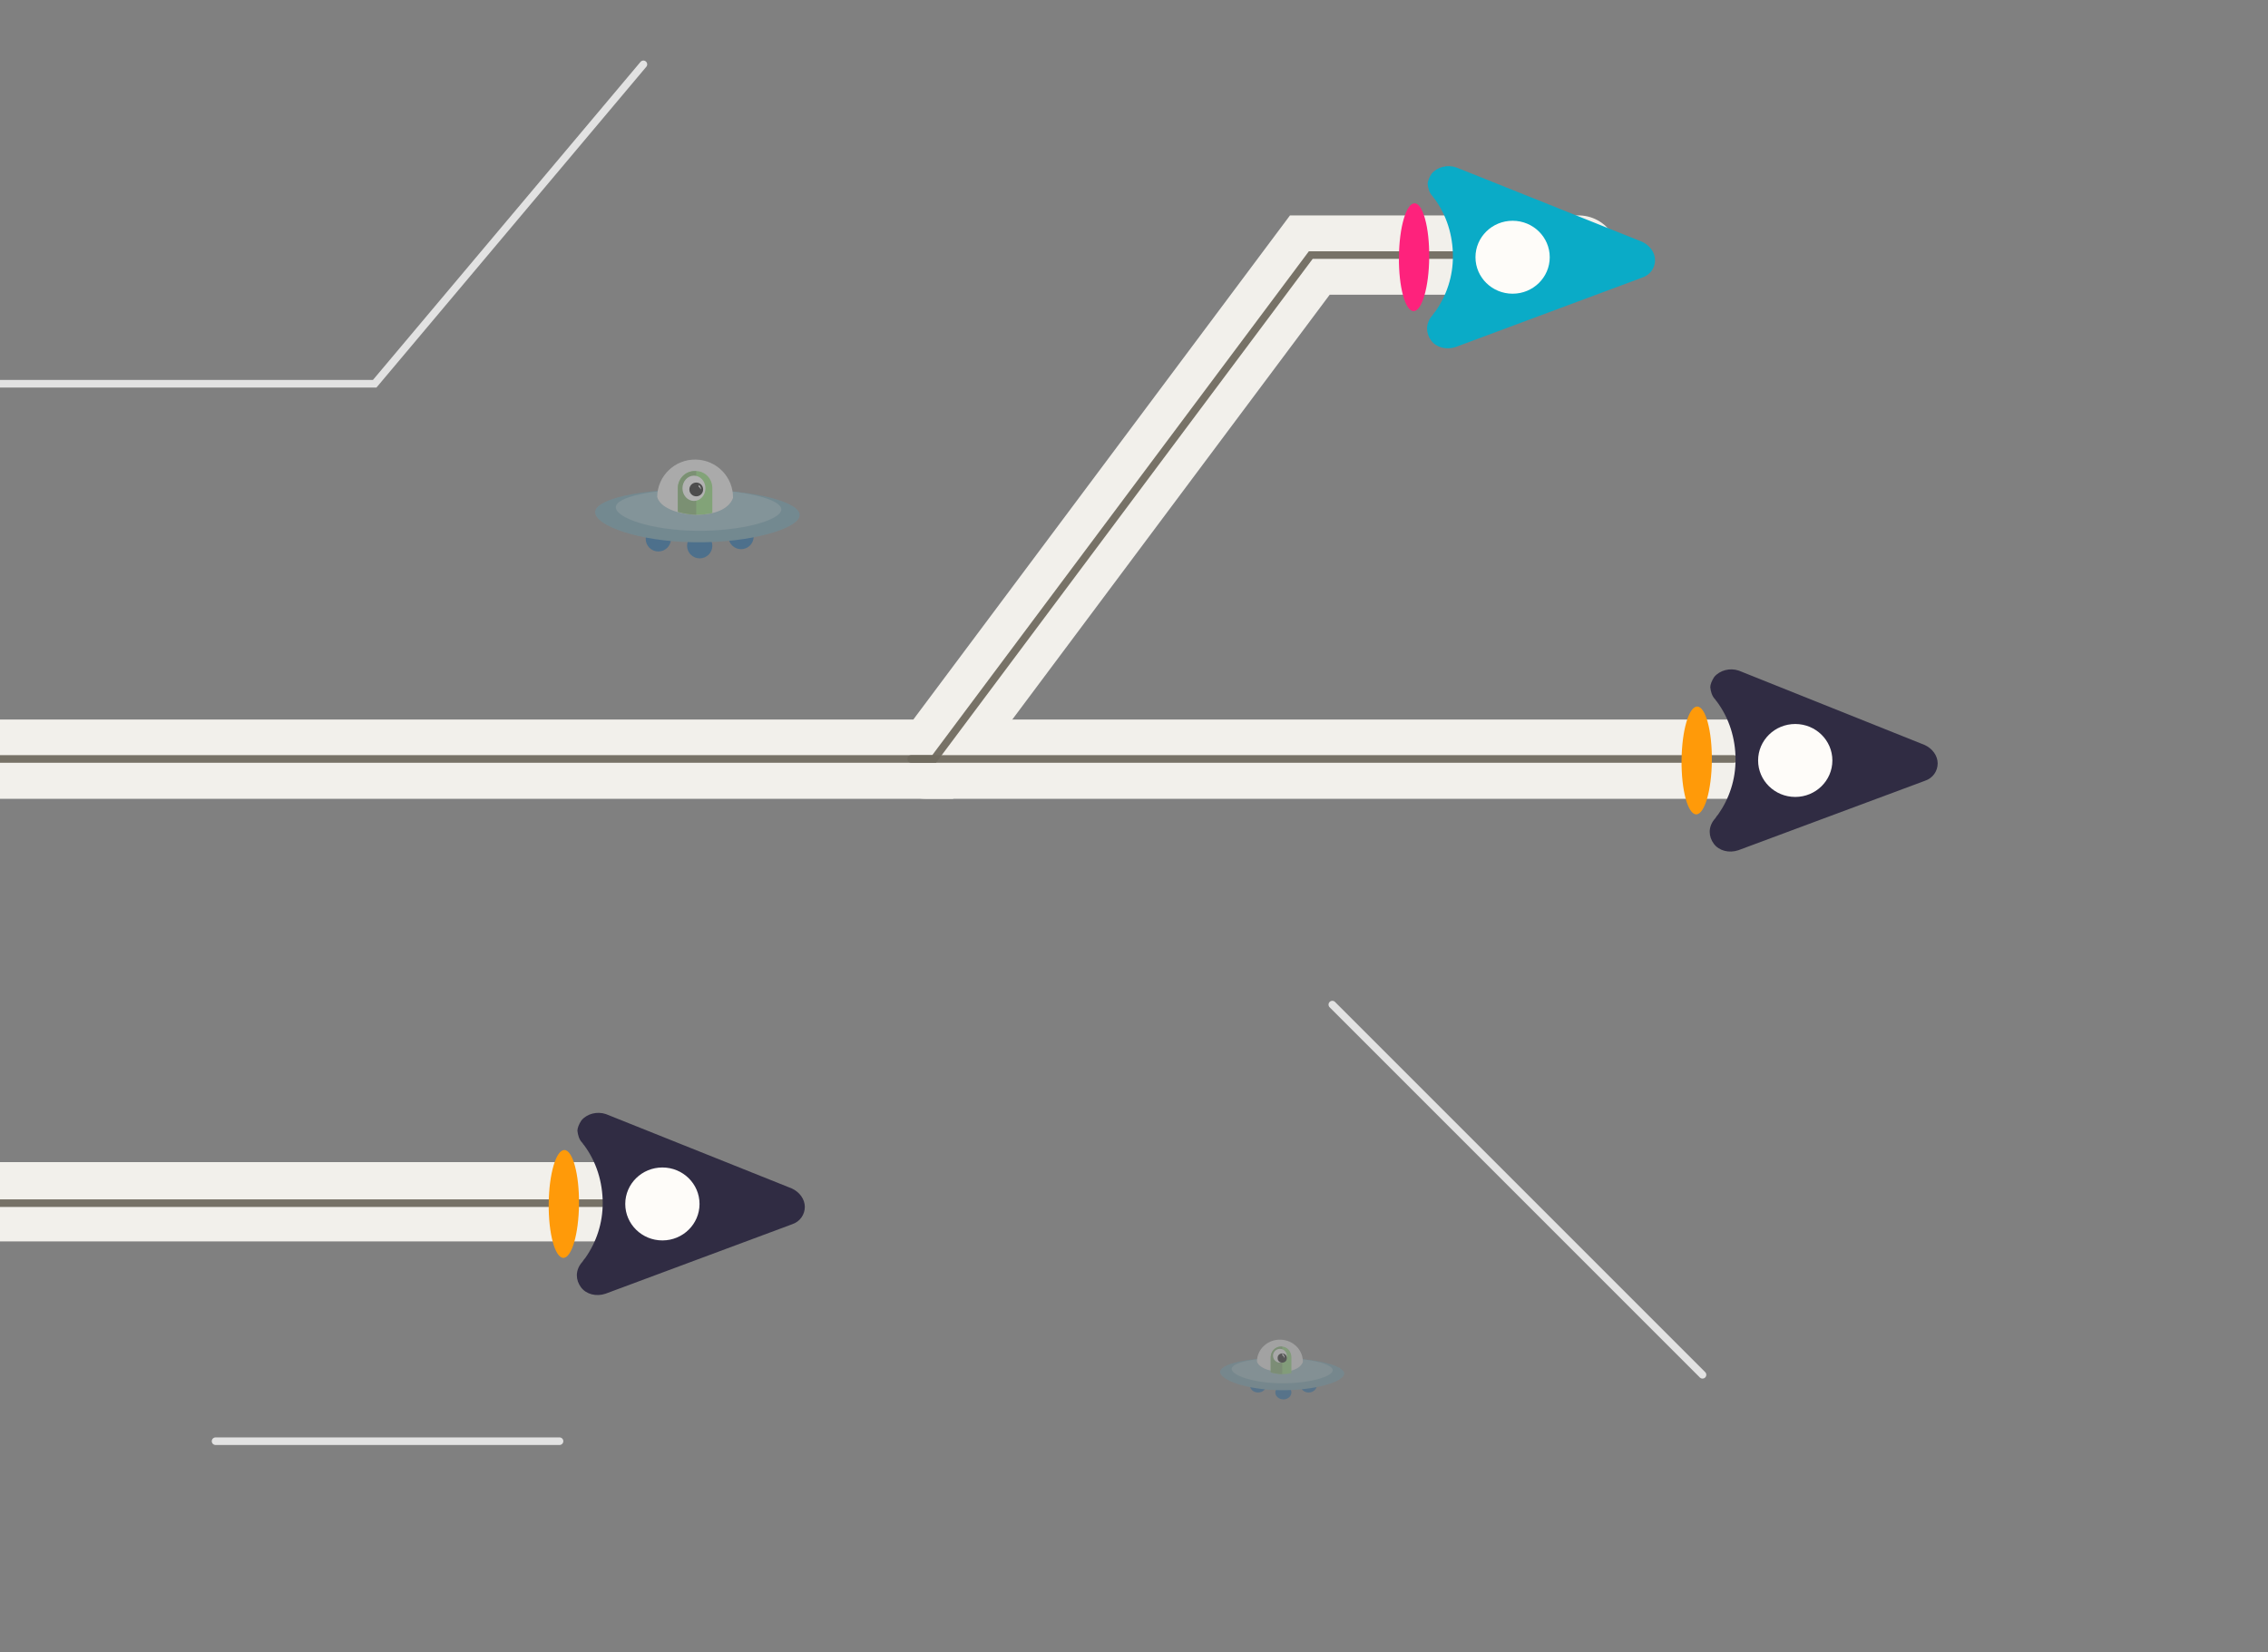 <?xml version="1.0" encoding="UTF-8"?>
<svg width="987px" height="719px" viewBox="0 0 987 719" version="1.1" xmlns="http://www.w3.org/2000/svg" xmlns:xlink="http://www.w3.org/1999/xlink">
    <rect x="0" y="0" width="987" height="719" fill="#808080" stroke="none"/>
    <!-- Generator: Sketch 51.2 (57519) - http://www.bohemiancoding.com/sketch -->
    <title>Dag - Left Element 2</title>
    <desc>Created with Sketch.</desc>
    <defs></defs>
    <g id="Dag---Left-Element-2" stroke="none" stroke-width="1" fill="none" fill-rule="evenodd">
        <g id="Node-2" transform="translate(584.5, 330.5) scale(-1, 1) translate(-584.5, -330.5) translate(402, 329)" stroke="#F2F0EB" stroke-linecap="round" stroke-width="34.5">
            <path d="M364,1.376 L0.884,1.376" id="Path"></path>
        </g>
        <g id="Node-2" transform="translate(207, 221) scale(-1, 1) translate(-207, -221) translate(-273, 111)" stroke-linecap="round">
            <polyline id="Path" stroke="#F2F0EB" stroke-width="34.5" points="959.383 219.376 280.884 219.376 116.975 0 2.27373675e-13 0"></polyline>
            <polyline id="Path" stroke-opacity="0.941" stroke="#706A5F" stroke-width="3.3" points="954.474 219.291 280.477 219.291 116.568 0 3 0"></polyline>
        </g>
        <g id="Node-3" transform="translate(-356, 522)">
            <path d="M5.68434189e-14,1 L664.586,1" id="Path" stroke="#F2F0EB" stroke-width="34.5" fill="#D8D8D8" stroke-linecap="round"></path>
            <path d="M3,1.6 L657.99,1.6" id="Path" stroke-opacity="0.941" stroke="#706A5F" stroke-width="3.3"></path>
        </g>
        <g id="Ship" transform="translate(608, 72)" fill-rule="nonzero">
            <path d="M15.016,3.589 C17.456,0.677 21.831,-0.469 25.691,0.839 L106.607,33.211 C109.942,34.746 112.234,37.847 112.248,41.187 C112.264,44.528 110.176,47.66 106.676,48.799 L25.516,79.006 C21.493,80.371 17.107,79.289 14.816,76.188 C12.525,73.088 12.331,69.08 14.945,65.722 C15.642,65.047 15.988,64.155 16.687,63.482 C21.561,56.542 24.327,48.282 24.287,39.376 C24.247,30.468 21.58,21.58 16.115,14.271 C15.764,14.05 15.585,13.383 15.234,13.163 C14.002,11.836 13.467,9.836 13.284,8.055 C13.278,6.942 13.971,5.155 15.016,3.589 Z" id="Shape" fill="#0AABC7"></path>
            <ellipse id="Oval" fill="#FEFCF9" cx="50.264" cy="39.945" rx="16.16" ry="15.873"></ellipse>
            <ellipse id="Oval" fill="#FE227C" transform="translate(7.383, 39.942) rotate(90.547) translate(-7.383, -39.942) " cx="7.383" cy="39.942" rx="23.458" ry="6.593"></ellipse>
        </g>
        <polyline id="Path" stroke-opacity="0.941" stroke="#E7E7E7" stroke-width="3.3" stroke-linecap="round" transform="translate(-115.5, 97.5) scale(-1, 1) translate(115.5, -97.5) " points="280 167 -394.064 167 -511 28"></polyline>
        <path d="M740.908,598.291 L579.807,437.19" id="Path" stroke-opacity="0.941" stroke="#E7E7E7" stroke-width="3.3" stroke-linecap="round"></path>
        <path d="M243.5,627.19 L93.807,627.19" id="Path" stroke-opacity="0.941" stroke="#E7E7E7" stroke-width="3.3" stroke-linecap="round"></path>
        <path d="M754.547,330.291 L396.523,330.291" id="Path" stroke-opacity="0.941" stroke="#706A5F" stroke-width="3.3" stroke-linecap="round"></path>
        <g id="Ship" transform="translate(731, 291)" fill-rule="nonzero">
            <path d="M15.016,3.589 C17.456,0.677 21.831,-0.469 25.691,0.839 L106.607,33.211 C109.942,34.746 112.234,37.847 112.248,41.187 C112.264,44.528 110.176,47.66 106.676,48.799 L25.516,79.006 C21.493,80.371 17.107,79.289 14.816,76.188 C12.525,73.088 12.331,69.08 14.945,65.722 C15.642,65.047 15.988,64.155 16.687,63.482 C21.561,56.542 24.327,48.282 24.287,39.376 C24.247,30.468 21.58,21.58 16.115,14.271 C15.764,14.05 15.585,13.383 15.234,13.163 C14.002,11.836 13.467,9.836 13.284,8.055 C13.278,6.942 13.971,5.155 15.016,3.589 Z" id="Shape" fill="#302C43"></path>
            <ellipse id="Oval" fill="#FEFCF9" cx="50.264" cy="39.945" rx="16.16" ry="15.873"></ellipse>
            <ellipse id="Oval" fill="#FF9A09" transform="translate(7.383, 39.942) rotate(90.547) translate(-7.383, -39.942) " cx="7.383" cy="39.942" rx="23.458" ry="6.593"></ellipse>
        </g>
        <g id="Ship" transform="translate(238, 484)" fill-rule="nonzero">
            <path d="M15.016,3.589 C17.456,0.677 21.831,-0.469 25.691,0.839 L106.607,33.211 C109.942,34.746 112.234,37.847 112.248,41.187 C112.264,44.528 110.176,47.66 106.676,48.799 L25.516,79.006 C21.493,80.371 17.107,79.289 14.816,76.188 C12.525,73.088 12.331,69.08 14.945,65.722 C15.642,65.047 15.988,64.155 16.687,63.482 C21.561,56.542 24.327,48.282 24.287,39.376 C24.247,30.468 21.58,21.58 16.115,14.271 C15.764,14.05 15.585,13.383 15.234,13.163 C14.002,11.836 13.467,9.836 13.284,8.055 C13.278,6.942 13.971,5.155 15.016,3.589 Z" id="Shape" fill="#302C43"></path>
            <ellipse id="Oval" fill="#FEFCF9" cx="50.264" cy="39.945" rx="16.16" ry="15.873"></ellipse>
            <ellipse id="Oval" fill="#FF9A09" transform="translate(7.383, 39.942) rotate(90.547) translate(-7.383, -39.942) " cx="7.383" cy="39.942" rx="23.458" ry="6.593"></ellipse>
        </g>
        <g id="alien_ship" opacity="0.395" transform="translate(259, 200)">
            <circle id="Oval" fill="#00599F" fill-rule="nonzero" cx="27.5" cy="34.5" r="5.5"></circle>
            <circle id="Oval" fill="#00599F" fill-rule="nonzero" cx="45.5" cy="37.5" r="5.5"></circle>
            <circle id="Oval" fill="#00599F" fill-rule="nonzero" cx="63.5" cy="33.5" r="5.5"></circle>
            <path d="M89,24.176 C88.934,29.991 67.769,36.322 43.151,35.987 C18.532,35.653 0.014,28.7 7.0693855e-06,22.907 C-0.014,17.117 19.997,12.686 44.612,13.017 C69.231,13.352 89.096,18.353 89,24.173 L89,24.176 Z" id="Shape" fill="#6198AA" fill-rule="nonzero"></path>
            <path d="M80.994,21.746 C80.939,26.297 63.819,31.253 43.906,30.99 C23.993,30.73 9.011,25.288 9,20.755 C8.992,16.22 25.176,12.753 45.091,13.014 C65.007,13.277 81.072,17.191 81,21.748 L80.994,21.746 Z" id="Shape" fill="#89B2BF" fill-rule="nonzero"></path>
            <path d="M59.998,16.672 C60.132,7.598 52.853,0.135 43.741,0.002 C34.629,-0.131 27.134,7.116 27,16.19 C29.098,25.184 56.069,27.747 59.998,16.672 Z" id="Shape" fill="#ECECEC" fill-rule="nonzero"></path>
            <path d="M43.126,5 C41.235,4.996 39.42,5.775 38.083,7.166 C36.745,8.557 35.996,10.444 36,12.411 L36,22.744 C40.609,24.156 46.298,24.449 51,23.256 L51,12.408 C51.004,10.442 50.254,8.555 48.917,7.165 C47.579,5.775 45.765,4.996 43.874,5 L43.126,5 Z" id="Shape" fill="#87D86D" fill-rule="nonzero"></path>
            <path d="M43.56,5 C41.553,4.996 39.628,5.776 38.209,7.169 C36.791,8.561 35.996,10.451 36,12.42 L36,22.767 C38.604,23.501 41.292,23.915 44,24 L44,5 L43.56,5 Z" id="Shape" fill="#73AA61" fill-rule="nonzero"></path>
            <ellipse id="Oval" fill="#FFFFFF" fill-rule="nonzero" cx="43" cy="12.5" rx="5" ry="5.5"></ellipse>
            <circle id="Oval" fill="#000000" fill-rule="nonzero" cx="44" cy="13" r="3"></circle>
            <path d="M45.106,11 L45,11.786 C45.566,12.06 45.736,12.529 45.894,13 C46.211,12.295 45.777,11.64 45.103,11 L45.106,11 Z" id="Shape" fill="#FFFFFF"></path>
        </g>
        <g id="alien_ship" opacity="0.32" transform="translate(531, 583)">
            <ellipse id="Oval" fill="#00599F" fill-rule="nonzero" cx="16.5" cy="20" rx="3.5" ry="3"></ellipse>
            <ellipse id="Oval" fill="#00599F" fill-rule="nonzero" cx="27.5" cy="23" rx="3.5" ry="3"></ellipse>
            <ellipse id="Oval" fill="#00599F" fill-rule="nonzero" cx="38.5" cy="20" rx="3.5" ry="3"></ellipse>
            <path d="M54,14.803 C53.96,18.342 41.118,22.196 26.181,21.992 C11.244,21.789 0.008,17.556 4.28929008e-06,14.03 C-0.008,10.506 12.133,7.809 27.068,8.011 C42.005,8.214 54.058,11.258 54,14.801 L54,14.803 Z" id="Shape" fill="#6198AA" fill-rule="nonzero"></path>
            <path d="M48.996,13.344 C48.963,16.126 38.5,19.155 26.331,18.994 C14.163,18.835 5.007,15.509 5,12.739 C4.995,9.968 14.885,7.849 27.056,8.008 C39.226,8.169 49.044,10.561 49,13.346 L48.996,13.344 Z" id="Shape" fill="#89B2BF" fill-rule="nonzero"></path>
            <path d="M35.999,9.725 C36.08,4.432 31.669,0.079 26.146,0.001 C20.624,-0.077 16.081,4.151 16,9.444 C17.272,14.691 33.617,16.186 35.999,9.725 Z" id="Shape" fill="#ECECEC" fill-rule="nonzero"></path>
            <path d="M26.276,3 C25.141,2.997 24.052,3.489 23.25,4.368 C22.447,5.246 21.997,6.438 22,7.681 L22,14.207 C24.765,15.098 28.179,15.284 31,14.53 L31,7.679 C31.002,6.437 30.552,5.245 29.75,4.367 C28.948,3.489 27.859,2.997 26.724,3 L26.276,3 Z" id="Shape" fill="#87D86D" fill-rule="nonzero"></path>
            <path d="M26.725,3 C25.471,2.997 24.267,3.49 23.381,4.37 C22.494,5.249 21.997,6.443 22,7.687 L22,14.221 C23.628,14.685 25.307,14.947 27,15 L27,3 L26.725,3 Z" id="Shape" fill="#73AA61" fill-rule="nonzero"></path>
            <circle id="Oval" fill="#FFFFFF" fill-rule="nonzero" cx="26" cy="7" r="3"></circle>
            <circle id="Oval" fill="#000000" fill-rule="nonzero" cx="27" cy="8" r="2"></circle>
            <path d="M27.106,6 L27,6.786 C27.566,7.06 27.736,7.529 27.894,8 C28.211,7.295 27.777,6.64 27.103,6 L27.106,6 Z" id="Shape" fill="#FFFFFF"></path>
        </g>
    </g>
</svg>